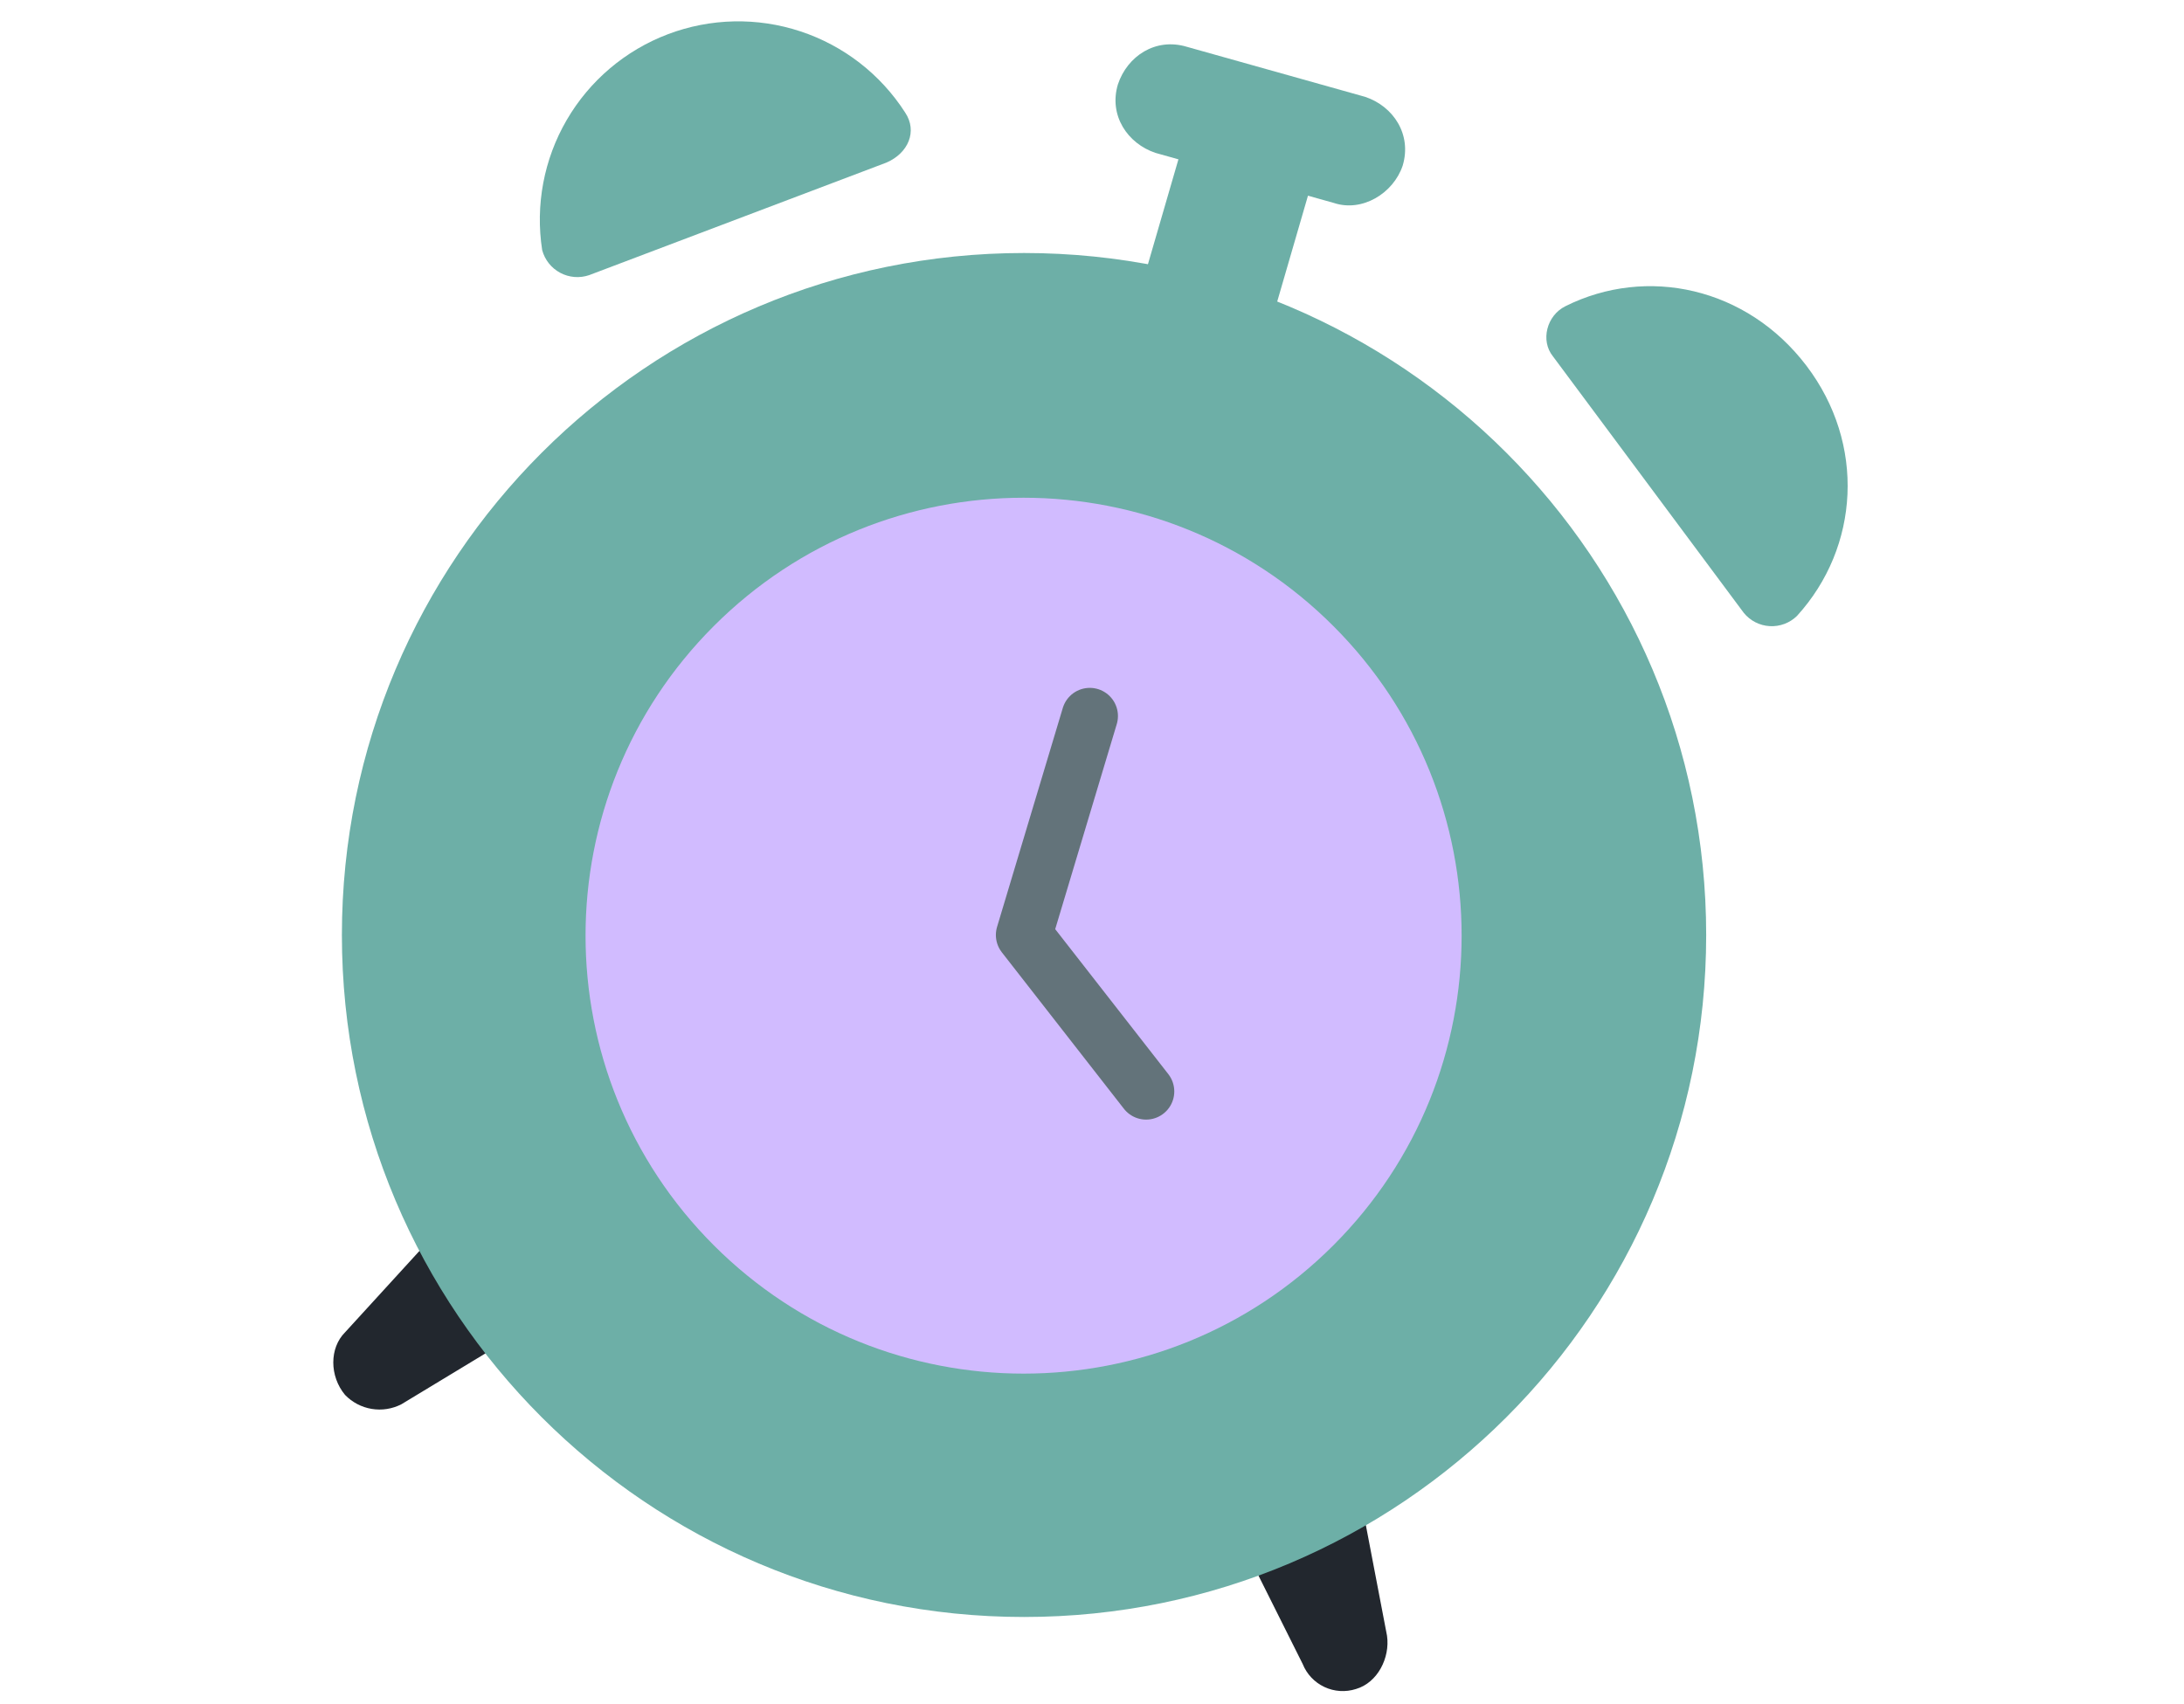 <svg width="492" height="384" viewBox="0 0 492 384" fill="none" xmlns="http://www.w3.org/2000/svg">
<path d="M100.28 275.53L77.73 300.21C74.2 303.73 74.2 310.08 77.73 314.31C79.338 315.977 81.441 317.083 83.726 317.463C86.012 317.843 88.359 317.477 90.42 316.42L117.2 300.21L100.28 275.53Z" fill="#22272E"/>
<path d="M306.12 335.45L312.46 368.58C313.17 373.52 310.35 379.16 305.46 380.58C303.117 381.331 300.577 381.167 298.351 380.12C296.124 379.074 294.377 377.223 293.46 374.94L279.36 346.74L306.12 335.45Z" fill="#22272E"/>
<path d="M230.69 364.35C315.56 364.35 384.36 295.55 384.36 210.68C384.36 125.81 315.56 57.01 230.69 57.01C145.82 57.01 77.02 125.81 77.02 210.68C77.02 295.55 145.82 364.35 230.69 364.35Z" fill="#6DAFA7"/>
<path d="M300.365 280.612C338.902 242.075 338.902 179.594 300.365 141.057C261.829 102.52 199.348 102.52 160.811 141.057C122.274 179.594 122.274 242.075 160.811 280.612C199.348 319.149 261.829 319.149 300.365 280.612Z" fill="#D1BBFF"/>
<path d="M258.19 245.93L230.69 210.68L245.5 161.34" stroke="#63737A" stroke-width="12.69" stroke-linecap="round" stroke-linejoin="round"/>
<path d="M132.71 62C131.647 62.361 130.521 62.501 129.402 62.41C128.282 62.319 127.194 61.999 126.203 61.47C125.212 60.941 124.341 60.215 123.642 59.336C122.943 58.457 122.432 57.444 122.14 56.36C120.567 46.233 122.522 35.874 127.677 27.017C132.833 18.16 140.875 11.344 150.458 7.711C160.04 4.079 170.58 3.849 180.312 7.063C190.043 10.276 198.375 16.736 203.91 25.36C206.73 29.59 204.61 34.52 199.68 36.64L132.71 62Z" fill="#6DAFA7"/>
<path d="M392.82 138.08C393.531 138.961 394.418 139.683 395.425 140.201C396.431 140.718 397.535 141.02 398.665 141.085C399.795 141.151 400.926 140.98 401.986 140.583C403.046 140.186 404.011 139.572 404.82 138.78C418.92 123.27 420.33 100.01 406.93 82.39C393.53 64.77 371 59.83 352.64 69C348.41 71.11 347 76.75 349.82 80.27L392.82 138.08Z" fill="#6DAFA7"/>
<path d="M300.48 45.73L260.3 34.45C254 32.34 249.73 26 251.84 19C253.96 12.65 260.3 8.42 267.35 10.54L307.53 21.82C313.87 23.93 318.1 30.28 315.99 37.32C313.87 43.62 306.82 47.85 300.48 45.73Z" fill="#6DAFA7"/>
<path d="M267.662 28.353L256.647 66.266L285.754 74.722L296.769 36.81L267.662 28.353Z" fill="#6DAFA7"/>
</svg>
